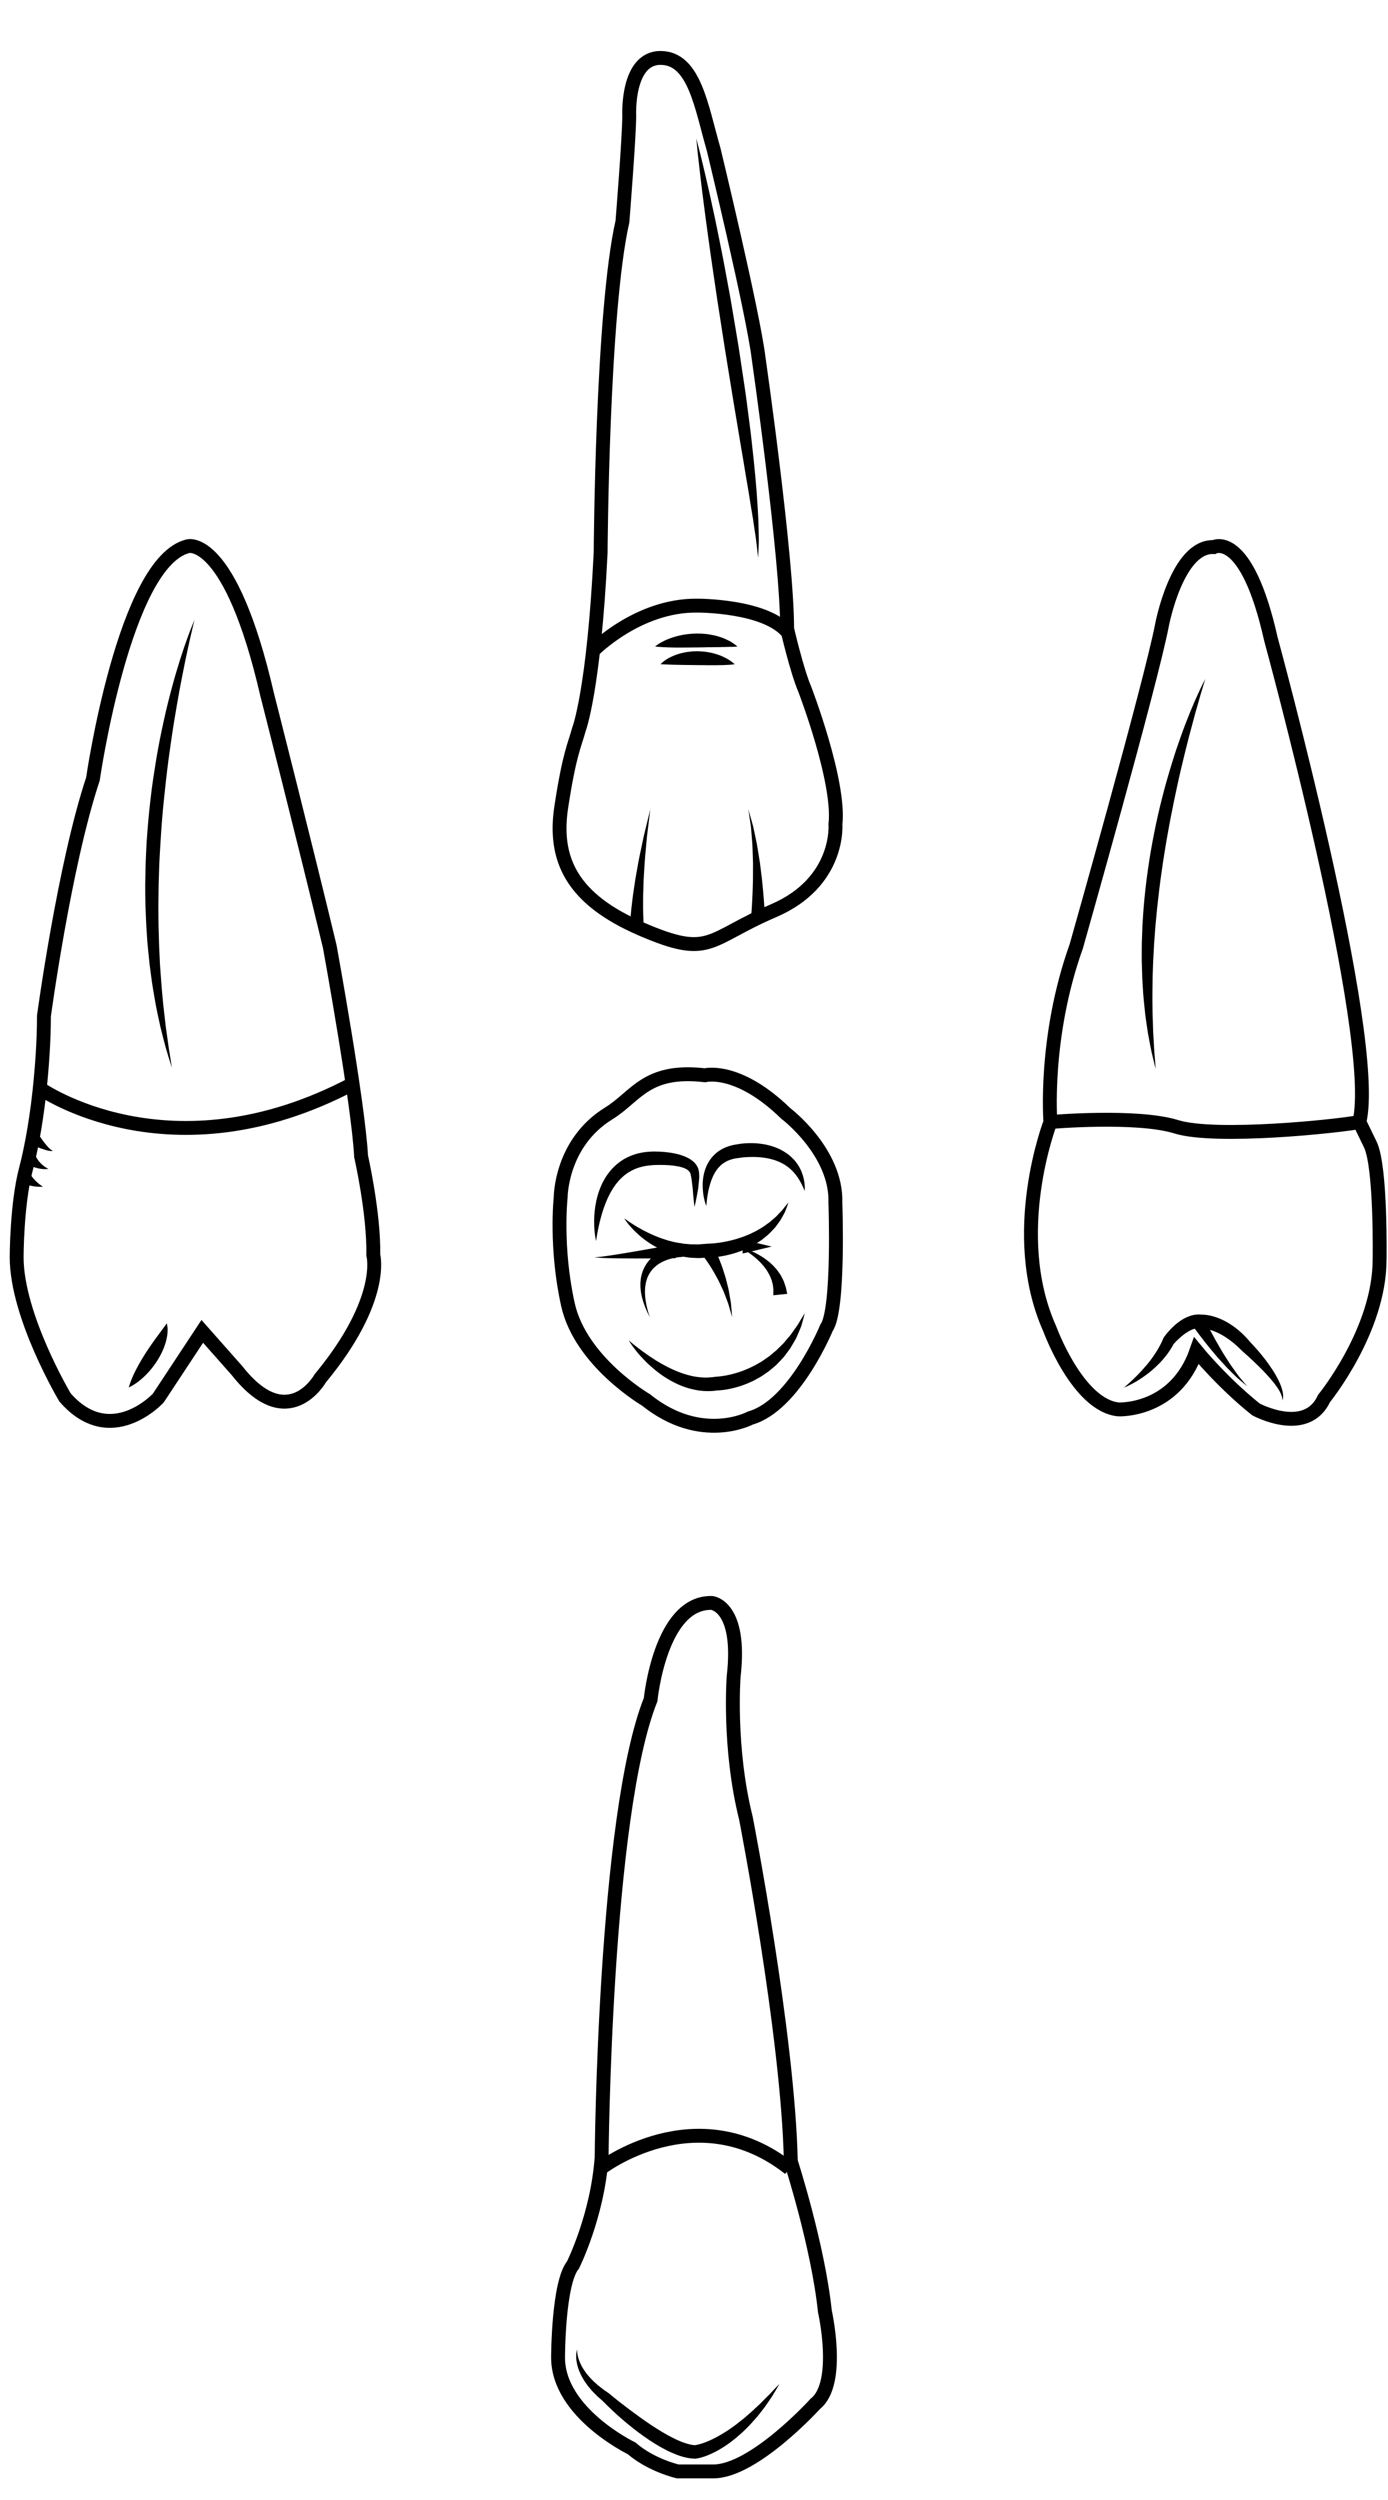 <?xml version="1.0" encoding="utf-8"?>
<!-- Generator: Adobe Illustrator 16.0.0, SVG Export Plug-In . SVG Version: 6.00 Build 0)  -->
<!DOCTYPE svg PUBLIC "-//W3C//DTD SVG 1.1//EN" "http://www.w3.org/Graphics/SVG/1.1/DTD/svg11.dtd">
<svg version="1.1" id="Layer_2" xmlns="http://www.w3.org/2000/svg" xmlns:xlink="http://www.w3.org/1999/xlink" x="0px" y="0px"
	 width="500px" height="900px" viewBox="0 0 500 900" enable-background="new 0 0 500 900" xml:space="preserve">
<g>
	<path fill="none" stroke="#000000" stroke-width="5" stroke-miterlimit="10" d="M14.207,392.95
		c0.893-8.322,1.619-17.927,1.619-27.17c0,0,7.354-54.427,17.648-85.316c0,0,11.279-78.455,34.324-83.847
		c0,0,15.203-3.921,28.438,53.446c0,0,13.73,53.936,22.558,90.711c0,0,10.297,56.388,11.28,75.509c0,0,4.655,20.349,4.407,35.55
		c0,0,4.415,15.938-19.12,44.372c0,0-11.522,20.599-29.908-2.692L72.869,479.29l-15.854,24.025c0,0-17.162,18.633-33.588-0.242
		c0,0-17.427-29.176-17.427-50.506c0,0,0-19.123,3.353-31.74C10.561,416.283,12.78,406.258,14.207,392.95z"/>
	<path fill="none" stroke="#000000" stroke-width="5" stroke-miterlimit="10" d="M14.328,391.791c0,0,46.854,33.138,112.679-1.586"
		/>
	<g>
		<path d="M46.391,499.472c0,0,0.114-0.461,0.369-1.205c0.25-0.747,0.636-1.784,1.166-2.959c0.525-1.178,1.187-2.501,1.944-3.867
			c0.751-1.369,1.617-2.771,2.484-4.159c0.465-0.677,0.883-1.374,1.347-2.032c0.46-0.662,0.884-1.316,1.34-1.938
			c0.453-0.621,0.854-1.229,1.29-1.794c0.427-0.565,0.792-1.111,1.185-1.608c0.397-0.495,0.692-0.968,1.023-1.381
			c0.329-0.416,0.604-0.783,0.814-1.099c0.445-0.628,0.766-1.001,0.766-1.001s0.111,0.443,0.196,1.253
			c0.046,0.405,0.098,0.907,0.057,1.456c-0.033,0.549-0.048,1.201-0.172,1.861c-0.125,0.66-0.255,1.398-0.473,2.137
			c-0.229,0.727-0.459,1.519-0.784,2.275c-0.325,0.76-0.647,1.564-1.071,2.313c-0.396,0.767-0.843,1.522-1.311,2.257
			c-0.479,0.729-0.967,1.449-1.499,2.119c-0.51,0.688-1.063,1.32-1.607,1.926c-1.096,1.207-2.225,2.24-3.261,3.059
			c-1.034,0.82-1.978,1.43-2.676,1.814C46.831,499.299,46.391,499.472,46.391,499.472z"/>
	</g>
	<g>
		<path d="M70.091,223.094c0,0-0.156,0.619-0.449,1.782c-0.271,1.167-0.668,2.879-1.174,5.06c-0.505,2.176-1.056,4.833-1.708,7.87
			c-0.631,3.042-1.295,6.481-2.012,10.23c-0.689,3.755-1.395,7.829-2.098,12.142c-0.719,4.309-1.313,8.876-1.987,13.587
			c-0.621,4.719-1.152,9.605-1.657,14.572c-0.531,4.967-0.898,10.023-1.198,15.083c-0.184,2.528-0.281,5.063-0.426,7.581
			c-0.08,2.523-0.159,5.036-0.238,7.529c-0.027,2.494-0.059,4.968-0.088,7.413c0.021,2.444-0.001,4.861,0.051,7.236
			c0.069,2.375,0.139,4.711,0.203,6.998c0.104,2.285,0.202,4.521,0.3,6.699c0.318,4.349,0.574,8.469,0.958,12.262
			c0.091,0.947,0.178,1.878,0.264,2.785c0.105,0.906,0.212,1.791,0.313,2.654c0.195,1.729,0.381,3.37,0.557,4.912
			c0.433,3.078,0.81,5.761,1.118,7.97c0.382,2.199,0.625,3.943,0.816,5.127c0.184,1.188,0.282,1.82,0.282,1.82
			s-0.19-0.611-0.546-1.756c-0.352-1.148-0.896-2.825-1.524-4.981c-0.611-2.157-1.276-4.801-2.031-7.841
			c-0.646-3.057-1.487-6.499-2.093-10.305c-0.313-1.901-0.695-3.877-0.99-5.938c-0.271-2.063-0.554-4.193-0.843-6.387
			c-0.225-2.2-0.457-4.46-0.693-6.77c-0.222-2.313-0.319-4.686-0.49-7.094c-0.138-2.407-0.2-4.86-0.308-7.345
			c-0.08-2.48-0.079-4.997-0.085-7.531c0.053-2.532,0.104-5.087,0.154-7.648c0.12-2.563,0.182-5.135,0.35-7.704
			c0.363-5.134,0.795-10.263,1.393-15.292c0.533-5.037,1.351-9.955,2.107-14.713c0.806-4.752,1.712-9.321,2.681-13.629
			c0.922-4.316,1.963-8.36,2.963-12.078c2.002-7.438,4.021-13.529,5.558-17.745c0.747-2.115,1.424-3.746,1.867-4.862
			C69.845,223.686,70.091,223.094,70.091,223.094z"/>
	</g>
	<g>
		<path d="M13.453,407.732c0,0,0.068,0.113,0.192,0.31c0.131,0.2,0.319,0.485,0.545,0.828c0.46,0.686,1.097,1.59,1.771,2.461
			c0.673,0.873,1.391,1.704,1.998,2.248c0.302,0.275,0.577,0.467,0.787,0.591c0.223,0.1,0.351,0.154,0.351,0.154
			s-0.144,0.021-0.396,0.056c-0.257,0.008-0.636-0.013-1.075-0.095c-0.884-0.156-2.021-0.513-3.124-0.925
			c-1.106-0.412-2.188-0.874-2.996-1.237c-0.404-0.187-0.741-0.342-0.979-0.451c-0.237-0.115-0.376-0.184-0.376-0.184
			L13.453,407.732z"/>
	</g>
	<g>
		<path d="M12.497,415.058c0,0,0.011,0.031,0.028,0.094c0.028,0.077,0.035,0.125,0.045,0.188c0.021,0.072,0.007,0.143,0.061,0.27
			c0.048,0.125,0.102,0.266,0.162,0.42c0.053,0.161,0.152,0.316,0.24,0.497c0.096,0.172,0.177,0.382,0.308,0.557
			c0.249,0.362,0.502,0.803,0.844,1.154c0.167,0.191,0.334,0.382,0.499,0.57c0.173,0.184,0.367,0.33,0.548,0.494
			c0.188,0.159,0.369,0.315,0.541,0.465c0.17,0.163,0.359,0.254,0.525,0.368c0.699,0.435,1.165,0.726,1.165,0.726
			s-0.562,0.008-1.399,0.02c-0.214-0.005-0.458,0.021-0.696-0.025c-0.248-0.034-0.51-0.07-0.778-0.107
			c-0.271-0.044-0.567-0.07-0.854-0.14c-0.284-0.08-0.573-0.162-0.863-0.243c-0.604-0.147-1.154-0.413-1.706-0.645
			c-0.281-0.109-0.521-0.27-0.767-0.397c-0.237-0.14-0.479-0.255-0.681-0.402c-0.207-0.144-0.396-0.273-0.564-0.392
			c-0.167-0.112-0.337-0.28-0.464-0.388c-0.119-0.105-0.213-0.188-0.274-0.245c-0.05-0.041-0.077-0.063-0.077-0.063L12.497,415.058z
			"/>
	</g>
	<g>
		<path d="M10.436,421.802c-0.008-0.009,0.084,0.14,0.124,0.258c0.035,0.072,0.043,0.146,0.12,0.264
			c0.066,0.114,0.141,0.243,0.223,0.383c0.18,0.274,0.396,0.609,0.658,0.949c0.271,0.333,0.556,0.715,0.886,1.047
			c0.322,0.353,0.66,0.699,1.009,0.988c0.342,0.3,0.666,0.604,0.971,0.806c0.615,0.442,1.026,0.736,1.026,0.736
			s-0.514,0.001-1.281,0.002c-0.397,0.013-0.844-0.044-1.34-0.091c-0.501-0.037-1.026-0.127-1.56-0.236
			c-0.542-0.089-1.063-0.247-1.568-0.385c-0.503-0.146-0.968-0.32-1.373-0.475c-0.202-0.087-0.39-0.166-0.554-0.236
			c-0.157-0.063-0.333-0.17-0.459-0.234c-0.28-0.157-0.355-0.186-0.365-0.19L10.436,421.802z"/>
	</g>
</g>
<g>
	<path fill="none" stroke="#000000" stroke-width="5" stroke-miterlimit="10" d="M208.527,262.65c0,0,5.394-13.73,7.845-63.744
		c0,0,0.491-86.788,7.848-119.148c0,0,2.452-30.4,2.452-38.244c0,0-0.981-20.66,11.274-20.66c12.259,0,14.711,17.719,19.125,32.917
		c0,0,14.222,58.84,16.18,75.02c0,0,10.3,71.588,10.3,97.578c0,0,3.431,14.954,6.374,21.82c0,0,12.748,33.096,11.028,48.54
		c0,0,1.72,20.841-22.31,31.135c-24.027,10.299-22.557,17.41-47.562,6.62c-25.009-10.785-31.813-25.004-28.872-44.127
		C205.149,271.231,206.948,268.454,208.527,262.65z"/>
	<path fill="none" stroke="#000000" stroke-width="5" stroke-miterlimit="10" d="M213.648,234.262c0,0,16.107-16.479,37.487-16.232
		c0,0,24.731-0.159,32.74,9.729"/>
	<g>
		<path d="M235.983,232.739c0,0,0.386-0.35,1.121-0.826c0.732-0.488,1.816-1.107,3.18-1.682c0.68-0.292,1.428-0.572,2.23-0.825
			c0.801-0.269,1.664-0.473,2.562-0.682c0.898-0.184,1.836-0.354,2.796-0.455c0.961-0.098,1.938-0.188,2.925-0.189
			c0.981,0,1.968-0.002,2.937,0.111c0.971,0.06,1.917,0.207,2.828,0.397c0.455,0.099,0.903,0.174,1.336,0.282
			c0.434,0.13,0.854,0.244,1.262,0.378c0.813,0.258,1.572,0.518,2.254,0.849c0.681,0.313,1.294,0.615,1.822,0.903
			c0.524,0.322,0.963,0.639,1.322,0.89c0.717,0.508,1.093,0.85,1.093,0.85s-0.522,0.069-1.384,0.103
			c-0.428,0.014-0.946,0.039-1.52,0.029c-0.586,0.033-1.236,0.059-1.934,0.063c-0.688-0.02-1.442,0.023-2.229,0.039
			c-0.395,0.011-0.79-0.002-1.197-0.002c-0.411,0.025-0.827,0.021-1.25,0.034c-0.423,0.017-0.85,0.005-1.281-0.001
			c-0.435,0.023-0.873,0.035-1.313,0.034c-0.881,0.002-1.776,0.017-2.674,0.04c-0.897-0.025-1.798,0.044-2.686,0.024
			c-0.888,0.014-1.765,0.027-2.621,0.017c-0.852,0.025-1.688-0.015-2.479-0.006c-0.803-0.018-1.56-0.034-2.256-0.05
			c-1.411-0.047-2.615-0.12-3.477-0.193c-0.426-0.021-0.771-0.076-1.006-0.09C236.11,232.753,235.983,232.739,235.983,232.739z"/>
	</g>
	<g>
		<path d="M237.945,239.114c0,0,0.309-0.366,0.939-0.873c0.319-0.239,0.707-0.56,1.18-0.845c0.472-0.307,1.02-0.606,1.63-0.907
			c1.228-0.59,2.724-1.144,4.374-1.495c0.824-0.196,1.688-0.329,2.569-0.414c0.88-0.127,1.781-0.102,2.68-0.135
			c0.898,0.017,1.796,0.086,2.677,0.174c0.877,0.106,1.73,0.285,2.554,0.454c0.815,0.195,1.594,0.454,2.324,0.693
			c0.73,0.229,1.394,0.568,2.005,0.848c0.604,0.303,1.161,0.563,1.624,0.879c0.469,0.296,0.86,0.59,1.186,0.824
			c0.646,0.473,0.985,0.797,0.985,0.797s-0.479,0.091-1.266,0.158c-0.392,0.03-0.865,0.077-1.395,0.091
			c-0.525,0.002-1.127,0.067-1.763,0.081c-0.642,0.032-1.313-0.011-2.028,0.031c-0.715,0.021-1.456,0.008-2.219,0
			c-0.767,0.018-1.547,0.011-2.338-0.019c-0.793,0.03-1.596-0.024-2.396-0.015c-3.199-0.031-6.411-0.071-8.938-0.141
			c-1.265-0.04-2.347-0.074-3.133-0.123c-0.383,0-0.706-0.045-0.917-0.046C238.062,239.121,237.945,239.114,237.945,239.114z"/>
	</g>
	<g>
		<path d="M226.92,333.803c0,0,0.019-0.653,0.101-1.892c0.032-0.616,0.084-1.35,0.166-2.171c0.079-0.827,0.148-1.762,0.261-2.771
			c0.12-1.011,0.25-2.104,0.389-3.26c0.122-1.155,0.317-2.364,0.501-3.616c0.188-1.25,0.382-2.542,0.579-3.854
			c0.232-1.305,0.471-2.63,0.708-3.955c0.25-1.322,0.447-2.651,0.733-3.944c0.273-1.293,0.542-2.565,0.805-3.799
			c0.26-1.229,0.511-2.419,0.75-3.547c0.271-1.12,0.526-2.179,0.766-3.157c0.955-3.9,1.591-6.503,1.591-6.503
			s-0.329,2.656-0.822,6.641c-0.12,0.993-0.252,2.069-0.391,3.21c-0.104,1.143-0.216,2.349-0.33,3.596
			c-0.114,1.245-0.23,2.531-0.352,3.838c-0.135,1.305-0.177,2.641-0.27,3.968c-0.081,1.328-0.161,2.656-0.24,3.963
			c-0.042,1.309-0.084,2.595-0.123,3.84c-0.034,1.242-0.09,2.442-0.074,3.582c-0.001,1.136-0.003,2.21-0.004,3.2
			c0.006,0.99,0.045,1.894,0.063,2.692c0.016,0.807,0.046,1.492,0.083,2.045c0.054,1.102,0.113,1.784,0.113,1.784L226.92,333.803z"
			/>
	</g>
	<g>
		<path d="M270.558,330.346c0,0,0.048-0.609,0.133-1.676c0.08-1.051,0.188-2.559,0.274-4.39c0.118-1.827,0.166-3.96,0.241-6.251
			c0.051-1.146,0.032-2.327,0.043-3.531c0.005-1.204,0.009-2.427,0.014-3.649c-0.039-1.223-0.078-2.443-0.116-3.646
			c-0.052-1.202-0.05-2.396-0.144-3.536c-0.093-1.144-0.184-2.249-0.269-3.297c-0.093-1.048-0.146-2.048-0.257-2.96
			c-0.546-3.646-0.909-6.076-0.909-6.076s0.673,2.375,1.68,5.938c0.225,0.897,0.406,1.885,0.635,2.924
			c0.22,1.042,0.451,2.141,0.689,3.278c0.24,1.139,0.392,2.325,0.598,3.527c0.191,1.206,0.39,2.433,0.585,3.656
			c0.153,1.23,0.306,2.46,0.456,3.671c0.146,1.212,0.313,2.406,0.41,3.564c0.219,2.313,0.443,4.479,0.563,6.341
			c0.147,1.854,0.235,3.419,0.291,4.519c0.052,1.085,0.081,1.705,0.081,1.705L270.558,330.346z"/>
	</g>
	<g>
		<path d="M250.818,49.845c0,0,0.151,0.577,0.438,1.665c0.272,1.087,0.717,2.675,1.202,4.71c0.494,2.031,1.114,4.499,1.757,7.34
			c0.657,2.838,1.405,6.04,2.146,9.546c0.766,3.502,1.593,7.296,2.384,11.324c0.813,4.022,1.687,8.266,2.479,12.672
			c0.813,4.402,1.698,8.945,2.469,13.585c0.777,4.637,1.568,9.348,2.358,14.059c0.711,4.727,1.422,9.449,2.121,14.102
			c0.724,4.646,1.233,9.254,1.839,13.691c0.59,4.442,1.023,8.758,1.477,12.842c0.438,4.09,0.758,7.969,1.062,11.542
			c0.272,3.583,0.452,6.874,0.616,9.787c0.112,2.923,0.14,5.476,0.183,7.568c0.012,2.101-0.138,3.756-0.167,4.875
			c-0.052,1.119-0.079,1.716-0.079,1.716s-0.065-0.596-0.191-1.713c-0.134-1.116-0.293-2.745-0.555-4.811
			c-0.304-2.063-0.672-4.569-1.094-7.443c-0.486-2.868-1.02-6.104-1.563-9.631c-0.617-3.525-1.261-7.343-1.908-11.386
			c-0.699-4.039-1.428-8.298-2.137-12.708c-0.728-4.411-1.527-8.958-2.254-13.598c-0.753-4.633-1.518-9.34-2.281-14.047
			c-0.731-4.713-1.466-9.426-2.186-14.063c-0.749-4.637-1.358-9.22-2.04-13.641c-0.677-4.421-1.244-8.71-1.814-12.771
			c-0.58-4.063-1.074-7.909-1.531-11.462c-0.929-7.104-1.608-13.04-2.063-17.201c-0.238-2.078-0.378-3.721-0.493-4.835
			C250.876,50.441,250.818,49.845,250.818,49.845z"/>
	</g>
</g>
<g>
	<path fill="none" stroke="#000000" stroke-width="5" stroke-miterlimit="10" d="M489.697,403.926
		c7.355-30.398-31.872-173.821-31.872-173.821C449,190.632,437.23,196.95,437.23,196.95c-13.237-0.546-18.632,28.007-18.632,28.007
		c-3.922,20.593-30.893,115.718-30.893,115.718c-11.767,32.854-9.313,63.251-9.313,63.251s-15.627,40.21-0.212,74.531
		c0,0,10.018,27.463,24.729,28.933c0,0,20.39,0.979,28.093-21.087c0,0,9.175,11.291,21.433,21.091c0,0,18.14,9.802,24.515-3.929
		c0,0,20.024-24.518,20.024-50.018c0,0,0.571-33.339-3.354-41.43L489.697,403.926z"/>
	<path fill="none" stroke="#000000" stroke-width="5" stroke-miterlimit="10" d="M378.392,403.926c0,0,31.135-2.695,45.354,1.717
		c14.222,4.415,58.676-0.245,65.949-1.717"/>
	<g>
		<path d="M404.866,499.541c1.533-1.283,2.995-2.609,4.378-4.003c0.697-0.687,1.384-1.382,2.033-2.103
			c0.335-0.352,0.646-0.725,0.961-1.092c0.322-0.359,0.648-0.714,0.947-1.092c0.623-0.732,1.205-1.492,1.766-2.264
			c0.296-0.373,0.538-0.784,0.812-1.171c0.265-0.391,0.549-0.769,0.781-1.177c0.495-0.798,0.973-1.603,1.393-2.426
			c0.227-0.404,0.438-0.814,0.611-1.24l0.563-1.252l0.076-0.168l0.151-0.212c0.225-0.314,0.404-0.55,0.607-0.813
			c0.203-0.25,0.4-0.506,0.609-0.748c0.414-0.486,0.839-0.97,1.292-1.43c0.447-0.463,0.928-0.903,1.412-1.342
			c0.504-0.425,1.008-0.852,1.562-1.24c0.266-0.205,0.55-0.393,0.849-0.57c0.298-0.176,0.568-0.375,0.896-0.526l0.948-0.481
			l1.025-0.401c0.332-0.146,0.728-0.216,1.093-0.313l0.561-0.137l0.594-0.066c0.402-0.021,0.788-0.107,1.205-0.061
			c0.411,0.021,0.824,0.056,1.233,0.096l-0.568-0.029c0.424-0.019,0.612-0.006,0.886,0.005c0.264,0.007,0.49,0.038,0.735,0.06
			c0.474,0.057,0.942,0.117,1.393,0.215c0.455,0.081,0.896,0.202,1.331,0.322c0.444,0.107,0.858,0.271,1.288,0.407
			c0.43,0.142,0.831,0.323,1.246,0.484c0.418,0.157,0.805,0.368,1.205,0.551c0.404,0.183,0.781,0.401,1.161,0.618
			c0.378,0.219,0.77,0.422,1.123,0.668c0.733,0.467,1.449,0.951,2.124,1.48c0.698,0.508,1.316,1.094,1.965,1.646
			c0.329,0.272,0.612,0.586,0.92,0.877l0.897,0.896l1.665,1.888l-0.131-0.135c0.743,0.754,1.405,1.498,2.088,2.262
			c0.677,0.76,1.335,1.533,1.974,2.324c1.294,1.566,2.488,3.224,3.627,4.92c1.147,1.688,2.142,3.502,2.98,5.389
			c0.192,0.482,0.379,0.965,0.536,1.463c0.156,0.494,0.304,0.994,0.397,1.512c0.113,0.506,0.16,1.033,0.156,1.555
			c0.013,0.52-0.082,1.039-0.235,1.516c-0.015-0.508-0.068-0.988-0.217-1.455c-0.128-0.467-0.325-0.908-0.534-1.344
			c-0.199-0.436-0.443-0.854-0.699-1.264c-0.251-0.411-0.535-0.805-0.813-1.199c-1.11-1.586-2.438-3.021-3.744-4.465
			c-1.324-1.434-2.739-2.787-4.145-4.146l-2.145-2.001c-0.715-0.653-1.464-1.313-2.165-1.929l-0.132-0.135l-1.622-1.56l-0.844-0.729
			c-0.283-0.238-0.548-0.503-0.848-0.717c-0.59-0.441-1.15-0.924-1.768-1.313c-0.591-0.431-1.203-0.813-1.824-1.179
			c-0.304-0.197-0.627-0.346-0.939-0.516c-0.315-0.168-0.632-0.332-0.955-0.473c-0.322-0.141-0.637-0.313-0.965-0.428
			c-0.326-0.12-0.648-0.267-0.979-0.367c-0.329-0.098-0.653-0.229-0.982-0.301c-0.328-0.088-0.657-0.169-0.981-0.23
			c-0.326-0.074-0.646-0.116-0.959-0.16c-0.15-0.014-0.315-0.039-0.451-0.041c-0.123-0.014-0.332-0.014-0.305-0.018l0.068-0.01
			l-0.639-0.021c-0.181-0.005-0.357-0.019-0.538-0.039c-0.174-0.046-0.378,0.026-0.563,0.024c-0.188,0-0.389,0.031-0.596,0.088
			c-0.203,0.057-0.405,0.061-0.618,0.152l-0.64,0.219l-0.646,0.303c-0.218,0.085-0.431,0.236-0.646,0.354
			c-0.216,0.118-0.433,0.245-0.646,0.392c-0.436,0.269-0.854,0.583-1.277,0.896c-0.413,0.334-0.828,0.67-1.227,1.037
			c-0.402,0.357-0.802,0.729-1.185,1.117c-0.193,0.189-0.377,0.393-0.563,0.588l-0.509,0.566l0.228-0.381
			c-0.534,0.921-1.018,1.875-1.635,2.729c-0.3,0.435-0.582,0.879-0.896,1.298l-0.977,1.227c-0.315,0.416-0.676,0.791-1.021,1.178
			c-0.353,0.382-0.69,0.771-1.067,1.123c-0.732,0.729-1.479,1.434-2.257,2.098c-0.766,0.678-1.565,1.31-2.395,1.898
			c-0.818,0.604-1.66,1.165-2.507,1.714C408.507,497.842,406.738,498.808,404.866,499.541z"/>
	</g>
	<g>
		<path d="M433.737,474.426c0,0,0.197,0.41,0.543,1.128c0.341,0.702,0.837,1.71,1.475,2.921c0.61,1.221,1.388,2.605,2.207,4.107
			c0.819,1.498,1.771,3.051,2.688,4.635c0.491,0.768,0.981,1.536,1.465,2.292c0.493,0.751,0.946,1.52,1.445,2.212
			c0.498,0.695,0.979,1.369,1.438,2.008c0.465,0.635,0.886,1.256,1.308,1.797c1.766,2.116,2.94,3.527,2.94,3.527
			s-1.405-1.199-3.518-2.999c-0.515-0.468-1.034-1.009-1.606-1.565c-0.566-0.563-1.168-1.152-1.786-1.768
			c-0.623-0.613-1.201-1.297-1.827-1.967c-0.617-0.681-1.244-1.367-1.871-2.059c-1.188-1.426-2.421-2.832-3.508-4.199
			c-1.083-1.367-2.111-2.643-2.942-3.771c-0.849-1.109-1.543-2.066-2.026-2.742c-0.474-0.664-0.742-1.045-0.742-1.045
			L433.737,474.426z"/>
	</g>
	<g>
		<path d="M434.194,244.406c0,0-0.166,0.536-0.477,1.542c-0.301,1.006-0.741,2.482-1.304,4.361
			c-0.535,1.882-1.188,4.167-1.935,6.788c-0.701,2.628-1.492,5.594-2.354,8.829c-0.838,3.237-1.688,6.759-2.579,10.479
			c-0.891,3.722-1.721,7.669-2.586,11.745c-0.41,2.042-0.828,4.119-1.251,6.221c-0.375,2.111-0.811,4.236-1.176,6.393
			c-0.38,2.15-0.749,4.322-1.09,6.508c-0.368,2.18-0.688,4.375-0.988,6.573c-0.649,4.39-1.147,8.797-1.629,13.137
			c-0.205,2.173-0.407,4.329-0.608,6.459c-0.159,2.134-0.316,4.242-0.473,6.313c-0.111,2.077-0.226,4.119-0.335,6.118
			c-0.069,2.002-0.141,3.96-0.208,5.867c-0.039,3.813-0.113,7.427-0.045,10.763c0.012,0.835,0.021,1.652,0.028,2.451
			c0.029,0.798,0.058,1.578,0.086,2.338c0.048,1.523,0.093,2.971,0.135,4.327c0.163,2.718,0.307,5.087,0.421,7.038
			c0.343,3.896,0.479,6.148,0.479,6.148s-0.567-2.168-1.464-6.008c-0.406-1.925-0.855-4.271-1.339-6.978
			c-0.378-2.714-0.932-5.776-1.212-9.146c-0.392-3.361-0.646-7.021-0.822-10.897c-0.061-1.939-0.118-3.933-0.179-5.969
			c-0.019-2.037,0.013-4.119,0.021-6.237c0.077-2.116,0.156-4.268,0.235-6.445c0.138-2.174,0.258-4.377,0.445-6.592
			c0.374-4.43,0.874-8.92,1.511-13.39c0.634-4.472,1.396-8.92,2.268-13.274c0.856-4.356,1.838-8.616,2.877-12.712
			c1.036-4.097,2.167-8.021,3.305-11.722c0.559-1.854,1.136-3.646,1.7-5.375c0.604-1.721,1.157-3.389,1.736-4.975
			c1.113-3.186,2.26-6.062,3.285-8.603s1.992-4.729,2.809-6.521C433.114,246.381,434.194,244.406,434.194,244.406z"/>
	</g>
</g>
<g>
	<path fill="none" stroke="#000000" stroke-width="5" stroke-miterlimit="10" d="M206.424,815.358c0,0,8.825-17.652,10.299-38.737
		c0,0,0.979-123.067,17.65-164.748c0,0,3.434-35.305,22.063-34.813c0,0,10.787,0.979,7.847,26.479c0,0-1.963,25.497,4.413,50.992
		c0,0,15.198,77.963,16.183,123.563c0,0,9.805,30.401,12.259,53.938c0,0,5.883,25.985-3.435,33.343c0,0-22.063,24.34-36.773,24.34
		h-12.749c0,0-9.479-2.113-16.672-8.324c0,0-26.479-12.747-26.479-32.688C201.031,848.701,201.031,821.896,206.424,815.358z"/>
	<path fill="none" stroke="#000000" stroke-width="5" stroke-miterlimit="10" d="M216.349,780.663c0,0,34.368-26.521,68.038,0"/>
	<g>
		<path d="M207.895,845.76c-0.035,0.889,0.088,1.758,0.302,2.596c0.2,0.84,0.5,1.646,0.833,2.428l0.574,1.141l0.654,1.089
			c0.217,0.358,0.484,0.695,0.721,1.043c0.231,0.351,0.508,0.673,0.782,0.995c0.279,0.316,0.522,0.655,0.828,0.954l0.881,0.906
			c0.277,0.313,0.606,0.587,0.916,0.874l0.936,0.852c0.667,0.524,1.329,1.053,2,1.563c0.707,0.479,1.401,0.962,2.089,1.455
			l0.011,0.008l0.149,0.128c1.176,0.986,2.412,1.979,3.646,2.94l3.729,2.857c2.509,1.873,5.034,3.705,7.615,5.416
			c1.285,0.863,2.6,1.678,3.908,2.469c1.313,0.791,2.642,1.537,3.988,2.195c0.668,0.348,1.344,0.654,2.019,0.951
			c0.676,0.301,1.354,0.555,2.03,0.8c0.677,0.22,1.348,0.421,2.01,0.578c0.33,0.073,0.652,0.12,0.979,0.188l0.941,0.098
			l-0.259,0.009c0.124-0.01,0.558-0.082,0.872-0.15l1.052-0.26l1.073-0.33l1.072-0.397c0.717-0.264,1.418-0.606,2.132-0.914
			c0.695-0.358,1.41-0.68,2.097-1.069c0.686-0.399,1.378-0.777,2.061-1.191l2.024-1.283l1.965-1.402
			c0.669-0.451,1.278-0.988,1.917-1.487c0.629-0.513,1.305-0.975,1.905-1.523l1.858-1.599c0.636-0.521,1.199-1.113,1.807-1.669
			l1.819-1.675l1.737-1.768l1.77-1.756c1.123-1.223,2.271-2.432,3.452-3.632c-0.823,1.456-1.677,2.903-2.558,4.339
			c-0.914,1.408-1.885,2.784-2.856,4.164l-1.555,2.002c-0.532,0.658-1.04,1.338-1.619,1.957l-1.699,1.902
			c-0.554,0.646-1.178,1.229-1.78,1.838c-0.621,0.587-1.209,1.209-1.872,1.758l-1.95,1.69l-2.053,1.591
			c-0.688,0.525-1.438,0.98-2.158,1.475c-0.729,0.482-1.509,0.901-2.264,1.354c-0.787,0.407-1.571,0.82-2.396,1.18l-1.242,0.527
			l-1.292,0.467c-0.448,0.139-0.892,0.273-1.356,0.392c-0.496,0.114-0.877,0.216-1.581,0.296l-0.129,0.018l-0.13-0.011
			c-0.478-0.028-0.96-0.052-1.428-0.101c-0.455-0.07-0.92-0.131-1.367-0.218l-1.313-0.306l-1.265-0.381
			c-0.818-0.283-1.629-0.582-2.408-0.918c-0.781-0.334-1.553-0.679-2.297-1.057c-2.985-1.51-5.755-3.262-8.403-5.148
			c-2.65-1.88-5.181-3.893-7.62-5.998c-1.224-1.047-2.419-2.125-3.585-3.232c-1.175-1.107-2.315-2.213-3.471-3.385l0.162,0.135
			c-0.701-0.599-1.394-1.201-2.072-1.816c-0.654-0.648-1.298-1.313-1.937-1.973l-0.898-1.06c-0.296-0.354-0.604-0.69-0.869-1.077
			l-0.803-1.133c-0.271-0.372-0.482-0.794-0.727-1.187c-0.236-0.397-0.476-0.792-0.664-1.218c-0.197-0.422-0.418-0.824-0.589-1.256
			c-0.169-0.435-0.337-0.863-0.486-1.3l-0.365-1.335c-0.18-0.904-0.347-1.809-0.339-2.725
			C207.546,847.527,207.615,846.61,207.895,845.76z"/>
	</g>
</g>
<g>
	<path fill="none" stroke="#000000" stroke-width="5" stroke-miterlimit="10" d="M253.945,387.096c0,0,11.77-3.125,29.095,13.721
		c0,0,18.457,13.901,17.893,32.207c0,0,1.394,38.579-3.184,44.952c0,0-11.442,27.942-27.458,32.52c0,0-17.653,9.479-37.596-6.536
		c0,0-23.535-13.729-28.11-34.323c-4.577-20.596-2.614-38.571-2.614-38.571s-0.04-19.563,17.326-30.247
		C229.222,394.705,232.697,384.646,253.945,387.096z"/>
	<g>
		<path d="M224.851,438.581c1.143,0.842,2.289,1.624,3.467,2.354l1.769,1.069l1.797,0.986l1.82,0.912l1.842,0.831
			c0.602,0.293,1.25,0.486,1.859,0.745c0.613,0.26,1.244,0.466,1.882,0.656c0.633,0.188,1.24,0.445,1.89,0.577
			c0.64,0.15,1.271,0.313,1.904,0.48c0.639,0.132,1.283,0.225,1.924,0.34c0.317,0.055,0.636,0.126,0.956,0.171l0.968,0.089
			c0.644,0.055,1.284,0.134,1.927,0.171l1.932,0.02c0.643,0.035,1.281-0.03,1.924-0.083l1.921-0.143l0.191-0.017l0.135-0.003
			c0.561-0.014,1.301-0.059,1.97-0.114c0.688-0.057,1.376-0.136,2.064-0.239c0.689-0.082,1.372-0.229,2.063-0.335
			c0.688-0.119,1.361-0.298,2.045-0.44c0.68-0.155,1.346-0.358,2.022-0.533c0.679-0.169,1.315-0.441,1.986-0.643
			c0.675-0.195,1.307-0.484,1.951-0.745l0.975-0.389c0.318-0.141,0.623-0.307,0.938-0.456c0.614-0.325,1.275-0.586,1.869-0.95
			l1.81-1.073c0.601-0.37,1.146-0.811,1.729-1.216l0.872-0.616l0.798-0.704c0.533-0.47,1.109-0.913,1.63-1.413
			c0.494-0.521,0.973-1.062,1.493-1.581c0.544-0.505,0.982-1.088,1.428-1.679c0.471-0.574,0.926-1.167,1.423-1.75
			c-0.227,0.714-0.495,1.418-0.748,2.143c-0.267,0.715-0.539,1.436-0.927,2.095c-0.351,0.682-0.745,1.343-1.123,2.021
			c-0.414,0.652-0.894,1.262-1.349,1.896l-0.711,0.936l-0.8,0.855c-0.552,0.553-1.076,1.146-1.661,1.673l-1.824,1.502
			c-0.605,0.514-1.293,0.898-1.945,1.347c-0.651,0.452-1.334,0.851-2.038,1.205c-0.7,0.365-1.392,0.761-2.122,1.054
			c-0.725,0.308-1.441,0.647-2.188,0.897s-1.485,0.536-2.242,0.752c-0.762,0.197-1.519,0.426-2.287,0.594
			c-0.771,0.156-1.537,0.354-2.321,0.452c-0.776,0.13-1.563,0.23-2.354,0.31c-0.812,0.081-1.553,0.13-2.479,0.131l0.325-0.02
			l-2.246,0.145c-0.749,0.059-1.498,0.092-2.248,0.024l-2.244-0.116c-0.744-0.068-1.479-0.227-2.22-0.334l-1.104-0.184
			c-0.364-0.078-0.726-0.18-1.084-0.271c-0.719-0.199-1.439-0.379-2.146-0.6l-2.081-0.771c-0.698-0.238-1.347-0.6-2.017-0.896
			c-0.667-0.309-1.319-0.642-1.945-1.021c-0.628-0.373-1.276-0.705-1.868-1.132c-0.6-0.414-1.209-0.806-1.784-1.242
			c-0.565-0.453-1.146-0.883-1.691-1.353c-1.074-0.965-2.141-1.92-3.087-2.994C226.495,440.905,225.601,439.786,224.851,438.581z"/>
	</g>
	<g>
		<path d="M245.961,452.492c0,0-0.096,0.001-0.275,0.002c-0.193,0.007-0.503,0.025-0.896,0.063c-0.786,0.082-1.938,0.23-3.266,0.605
			c-1.329,0.362-2.828,0.951-4.246,1.869c-0.698,0.467-1.366,1.021-1.984,1.654c-0.584,0.656-1.145,1.375-1.563,2.188
			c-0.427,0.811-0.766,1.686-0.979,2.595c-0.104,0.455-0.219,0.909-0.261,1.374c-0.068,0.461-0.124,0.921-0.13,1.381
			c-0.063,0.916-0.004,1.813,0.06,2.67c0.09,0.854,0.188,1.666,0.349,2.407c0.12,0.75,0.303,1.423,0.455,2.022
			c0.143,0.605,0.298,1.123,0.438,1.548c0.269,0.854,0.422,1.345,0.422,1.345s-0.229-0.46-0.622-1.267
			c-0.204-0.399-0.44-0.894-0.674-1.477c-0.245-0.579-0.534-1.229-0.773-1.971c-0.276-0.729-0.508-1.545-0.736-2.419
			c-0.2-0.877-0.41-1.814-0.494-2.814c-0.07-0.498-0.092-1.01-0.095-1.533c-0.028-0.521,0.017-1.055,0.058-1.596
			c0.085-1.078,0.317-2.182,0.688-3.251c0.362-1.077,0.912-2.092,1.532-3.042c0.654-0.926,1.398-1.771,2.195-2.498
			c1.605-1.441,3.354-2.45,4.896-3.145c1.545-0.706,2.899-1.103,3.865-1.357c0.487-0.122,0.874-0.208,1.154-0.26
			c0.296-0.053,0.454-0.078,0.454-0.078L245.961,452.492z"/>
	</g>
	<g>
		<path d="M278.588,466.295c0,0,0.001-0.386,0.003-1.057c0.001-0.336,0.002-0.742,0.003-1.21c-0.056-0.349-0.11-0.747-0.161-1.197
			c-0.009-0.441-0.208-0.972-0.35-1.522c-0.119-0.57-0.378-1.128-0.636-1.72c-0.218-0.612-0.599-1.175-0.935-1.78
			c-0.332-0.613-0.806-1.153-1.211-1.752c-0.471-0.544-0.931-1.113-1.439-1.627c-0.518-0.504-1.017-1.024-1.559-1.463
			c-0.521-0.469-1.057-0.885-1.575-1.271c-0.507-0.404-1.027-0.724-1.493-1.055c-1.902-1.242-3.311-1.874-3.311-1.874
			s1.5,0.331,3.67,1.181c0.53,0.233,1.129,0.45,1.728,0.752c0.608,0.283,1.247,0.599,1.888,0.97
			c0.658,0.341,1.292,0.771,1.954,1.194c0.652,0.437,1.277,0.942,1.922,1.438c0.585,0.56,1.236,1.064,1.77,1.684
			c0.535,0.613,1.111,1.19,1.536,1.863c0.458,0.646,0.913,1.275,1.224,1.951c0.333,0.666,0.695,1.256,0.896,1.943
			c0.229,0.66,0.43,1.277,0.601,1.83c0.096,0.457,0.177,0.856,0.242,1.188c0.135,0.654,0.211,1.029,0.211,1.029L278.588,466.295z"/>
	</g>
	<g>
		<path d="M243.397,452.945c0,0-7.339,0.11-14.669,0.103c-3.667-0.009-7.333-0.027-10.088-0.128
			c-1.373-0.035-2.521-0.084-3.323-0.176c-0.797-0.066-1.252-0.105-1.252-0.105s0.457-0.039,1.256-0.107
			c0.796-0.047,1.925-0.191,3.28-0.393c2.71-0.365,6.316-0.968,9.917-1.582c7.206-1.234,14.383-2.585,14.383-2.585L243.397,452.945z
			"/>
	</g>
	<g>
		<polygon points="267.515,446.266 277.969,448.766 267.505,451.266 		"/>
	</g>
	<g>
		<path d="M214.719,446.757c-0.271-1.187-0.442-2.396-0.546-3.61c-0.123-1.216-0.153-2.439-0.143-3.667
			c-0.003-1.229,0.075-2.461,0.211-3.694c0.138-1.23,0.339-2.464,0.612-3.688c0.28-1.226,0.618-2.448,1.066-3.646
			c0.449-1.195,0.947-2.393,1.601-3.526c0.614-1.154,1.376-2.246,2.207-3.292c0.87-1.021,1.807-2.008,2.89-2.838
			c0.529-0.427,1.075-0.836,1.666-1.188c0.563-0.392,1.175-0.698,1.789-0.994c1.227-0.602,2.514-1.068,3.821-1.387
			c1.309-0.319,2.634-0.532,3.948-0.606c1.3-0.114,2.582-0.071,3.827-0.03c2.511,0.137,5.027,0.446,7.572,1.216
			c1.264,0.422,2.55,0.904,3.778,1.777c1.207,0.811,2.44,2.234,2.725,3.977l-0.162-0.423c0.1,0.264,0.181,0.542,0.236,0.813
			c0.025,0.197,0.021,0.313,0.029,0.474l0.03,0.892c-0.001,0.29,0.03,0.604-0.007,0.866l-0.069,0.813
			c-0.042,0.542-0.104,1.084-0.16,1.623c-0.064,0.537-0.092,1.081-0.19,1.605c-0.171,1.056-0.381,2.105-0.588,3.154
			c-0.196,1.048-0.434,2.09-0.682,3.126c-0.14-1.065-0.265-2.124-0.354-3.18c-0.1-1.054-0.198-2.104-0.259-3.148
			c-0.022-0.525-0.124-1.035-0.182-1.551c-0.066-0.514-0.139-1.023-0.191-1.533l-0.086-0.765c-0.017-0.266-0.094-0.472-0.139-0.704
			l-0.145-0.677c-0.022-0.101-0.049-0.25-0.066-0.311c-0.015,0.021-0.006,0.046,0.021,0.057l0.035,0.015l-0.196-0.438
			c-0.275-0.608-0.767-1.097-1.601-1.499c-0.794-0.407-1.805-0.691-2.839-0.893c-2.094-0.398-4.365-0.518-6.624-0.503
			c-1.142,0.013-2.254,0.019-3.331,0.163c-1.065,0.082-2.106,0.265-3.114,0.523c-1.004,0.267-1.986,0.579-2.905,1.027
			c-0.468,0.21-0.921,0.44-1.354,0.714c-0.453,0.239-0.872,0.532-1.285,0.837c-0.837,0.595-1.594,1.308-2.336,2.048
			c-0.695,0.788-1.388,1.603-1.988,2.504c-0.313,0.443-0.603,0.905-0.875,1.383c-0.299,0.463-0.544,0.96-0.809,1.45
			c-0.501,0.994-0.979,2.02-1.388,3.081c-0.849,2.118-1.506,4.348-2.09,6.627C215.538,442.02,215.067,444.356,214.719,446.757z"/>
	</g>
	<g>
		<path d="M254.433,434.171c-0.412-1.031-0.69-2.112-0.903-3.208c-0.229-1.1-0.328-2.219-0.389-3.354
			c-0.026-0.568-0.035-1.142-0.002-1.716c0.029-0.574,0.063-1.155,0.153-1.733c0.075-0.58,0.188-1.16,0.319-1.739
			c0.142-0.581,0.32-1.155,0.523-1.73c0.218-0.57,0.449-1.145,0.751-1.691c0.28-0.556,0.62-1.093,0.988-1.613
			c0.366-0.523,0.798-1.003,1.241-1.477c0.469-0.444,0.938-0.904,1.473-1.275c0.515-0.404,1.086-0.714,1.646-1.045
			c0.58-0.274,1.157-0.587,1.766-0.774c0.6-0.234,1.208-0.39,1.817-0.542c0.61-0.157,1.222-0.235,1.834-0.336l-0.199,0.029
			c0.822-0.152,1.472-0.229,2.197-0.308c0.708-0.071,1.416-0.113,2.125-0.123c1.416-0.033,2.839,0.028,4.259,0.219
			c0.709,0.097,1.419,0.208,2.12,0.36c0.703,0.163,1.403,0.345,2.099,0.563c0.69,0.222,1.376,0.479,2.044,0.778
			c0.669,0.293,1.333,0.617,1.961,1.004c0.637,0.369,1.239,0.802,1.831,1.238c0.571,0.473,1.127,0.955,1.634,1.492
			c0.268,0.25,0.498,0.54,0.729,0.823c0.23,0.282,0.47,0.561,0.668,0.866c0.203,0.304,0.418,0.597,0.604,0.904l0.521,0.948
			c0.324,0.637,0.596,1.301,0.816,1.966c0.22,0.669,0.427,1.332,0.546,2.018c0.154,0.673,0.198,1.362,0.278,2.033
			c0.046,0.681,0.031,1.359,0.018,2.027c-0.295-0.614-0.517-1.233-0.813-1.821c-0.295-0.587-0.549-1.179-0.899-1.721
			c-0.303-0.562-0.641-1.093-0.999-1.603c-0.35-0.515-0.758-0.981-1.143-1.444l-0.611-0.664l-0.648-0.613
			c-0.435-0.402-0.901-0.76-1.375-1.098c-0.47-0.348-0.975-0.639-1.476-0.926c-0.515-0.268-1.022-0.532-1.565-0.743
			c-0.534-0.221-1.076-0.43-1.638-0.594c-0.554-0.18-1.128-0.307-1.694-0.445c-0.573-0.129-1.155-0.229-1.741-0.315
			c-0.591-0.072-1.18-0.153-1.776-0.198c-1.19-0.083-2.397-0.121-3.605-0.073c-0.604,0.022-1.206,0.063-1.809,0.105
			c-0.579,0.048-1.234,0.124-1.704,0.204l-0.199,0.031c-0.449,0.082-0.921,0.099-1.359,0.193c-0.441,0.092-0.887,0.175-1.301,0.317
			c-0.436,0.111-0.826,0.285-1.238,0.432c-0.382,0.194-0.789,0.356-1.142,0.6c-0.378,0.208-0.72,0.47-1.069,0.726
			c-0.33,0.281-0.658,0.569-0.96,0.896c-0.308,0.317-0.607,0.657-0.871,1.034c-0.276,0.364-0.521,0.764-0.771,1.166
			c-0.479,0.817-0.883,1.716-1.23,2.653c-0.354,0.939-0.629,1.928-0.886,2.938c-0.256,1.014-0.413,2.057-0.588,3.117
			C254.635,431.989,254.511,433.067,254.433,434.171z"/>
	</g>
	<g>
		<path d="M226.487,482.551c1.184,1.006,2.387,1.96,3.598,2.89c1.229,0.911,2.434,1.83,3.691,2.667
			c1.264,0.832,2.502,1.671,3.797,2.414c0.641,0.384,1.299,0.73,1.947,1.082c0.649,0.354,1.308,0.688,1.969,1.004
			c0.666,0.306,1.322,0.627,1.996,0.898c0.667,0.291,1.35,0.531,2.021,0.781c0.681,0.229,1.354,0.473,2.043,0.646
			c0.682,0.206,1.374,0.339,2.057,0.507c0.689,0.117,1.375,0.262,2.064,0.321c0.688,0.097,1.375,0.11,2.059,0.16
			c0.686-0.009,1.366,0.014,2.041-0.062c0.682-0.026,1.345-0.151,2.018-0.23l0.191-0.023l0.196-0.011
			c0.646-0.036,1.534-0.116,2.322-0.255c0.813-0.115,1.626-0.29,2.438-0.457c0.805-0.205,1.615-0.404,2.411-0.652
			c0.786-0.274,1.604-0.474,2.369-0.805c0.765-0.333,1.566-0.587,2.313-0.967c0.745-0.376,1.522-0.701,2.25-1.116l2.184-1.263
			l2.075-1.44c0.727-0.445,1.315-1.056,1.984-1.581c0.66-0.537,1.333-1.068,1.907-1.701l1.845-1.807l1.663-1.992
			c0.274-0.338,0.563-0.668,0.854-0.998c0.273-0.34,0.507-0.711,0.765-1.066l1.525-2.166c0.546-0.709,0.923-1.513,1.396-2.271
			c0.471-0.764,0.929-1.54,1.426-2.313c-0.206,0.881-0.45,1.75-0.684,2.635c-0.274,0.863-0.454,1.779-0.814,2.618l-1.071,2.538
			c-0.188,0.421-0.354,0.857-0.563,1.271c-0.223,0.403-0.447,0.809-0.685,1.206l-1.423,2.406l-1.67,2.261
			c-0.544,0.771-1.195,1.45-1.847,2.137c-0.664,0.67-1.271,1.41-2.017,1.997c-0.718,0.618-1.439,1.239-2.184,1.836l-2.353,1.624
			c-0.8,0.521-1.654,0.948-2.483,1.425c-0.822,0.488-1.726,0.817-2.592,1.226c-0.867,0.404-1.788,0.678-2.682,1.02
			c-0.909,0.301-1.839,0.541-2.768,0.787c-0.938,0.201-1.874,0.43-2.839,0.553c-0.475,0.08-0.964,0.129-1.454,0.18
			c-0.242,0.025-0.487,0.05-0.747,0.063c-0.255,0.015-0.495,0.033-0.818,0.037l0.39-0.034c-0.851,0.1-1.699,0.243-2.555,0.247
			c-0.854,0.056-1.704,0.007-2.555-0.021c-0.842-0.081-1.688-0.142-2.512-0.312c-0.833-0.127-1.64-0.342-2.451-0.533
			c-0.796-0.233-1.594-0.467-2.357-0.768c-0.778-0.271-1.523-0.61-2.272-0.936c-0.732-0.353-1.463-0.713-2.167-1.107
			c-0.713-0.381-1.397-0.802-2.074-1.234c-0.675-0.435-1.334-0.887-1.979-1.354c-0.638-0.479-1.267-0.963-1.873-1.475
			c-1.215-1.017-2.406-2.047-3.495-3.18s-2.162-2.268-3.124-3.5C228.211,485.139,227.284,483.885,226.487,482.551z"/>
	</g>
	<g>
		<path d="M257.007,448.844c0,0,0.047,0.089,0.136,0.257c0.091,0.18,0.227,0.443,0.396,0.778c0.164,0.343,0.395,0.768,0.597,1.235
			c0.206,0.472,0.438,0.999,0.692,1.577c0.267,0.57,0.479,1.216,0.743,1.881c0.245,0.674,0.55,1.363,0.775,2.109
			c0.237,0.74,0.481,1.504,0.729,2.281c0.268,0.768,0.469,1.568,0.661,2.373c0.2,0.797,0.399,1.594,0.598,2.379
			c0.214,0.774,0.298,1.578,0.443,2.33c0.132,0.754,0.259,1.48,0.377,2.174c0.143,0.685,0.191,1.349,0.242,1.959
			c0.211,2.421,0.354,4.035,0.354,4.035s-0.447-1.551-1.117-3.874c-0.163-0.577-0.336-1.202-0.604-1.845
			c-0.246-0.642-0.505-1.316-0.771-2.02c-0.284-0.692-0.505-1.428-0.858-2.133c-0.332-0.707-0.67-1.427-1.007-2.146
			c-0.331-0.719-0.666-1.433-1.06-2.105c-0.374-0.682-0.741-1.351-1.1-1.996c-0.345-0.65-0.756-1.236-1.103-1.813
			c-0.364-0.563-0.675-1.12-1.021-1.59c-0.332-0.479-0.637-0.916-0.904-1.304c-0.27-0.394-0.515-0.679-0.706-0.942
			c-0.203-0.261-0.363-0.467-0.474-0.604c-0.119-0.147-0.183-0.228-0.183-0.228L257.007,448.844z"/>
	</g>
</g>
</svg>
